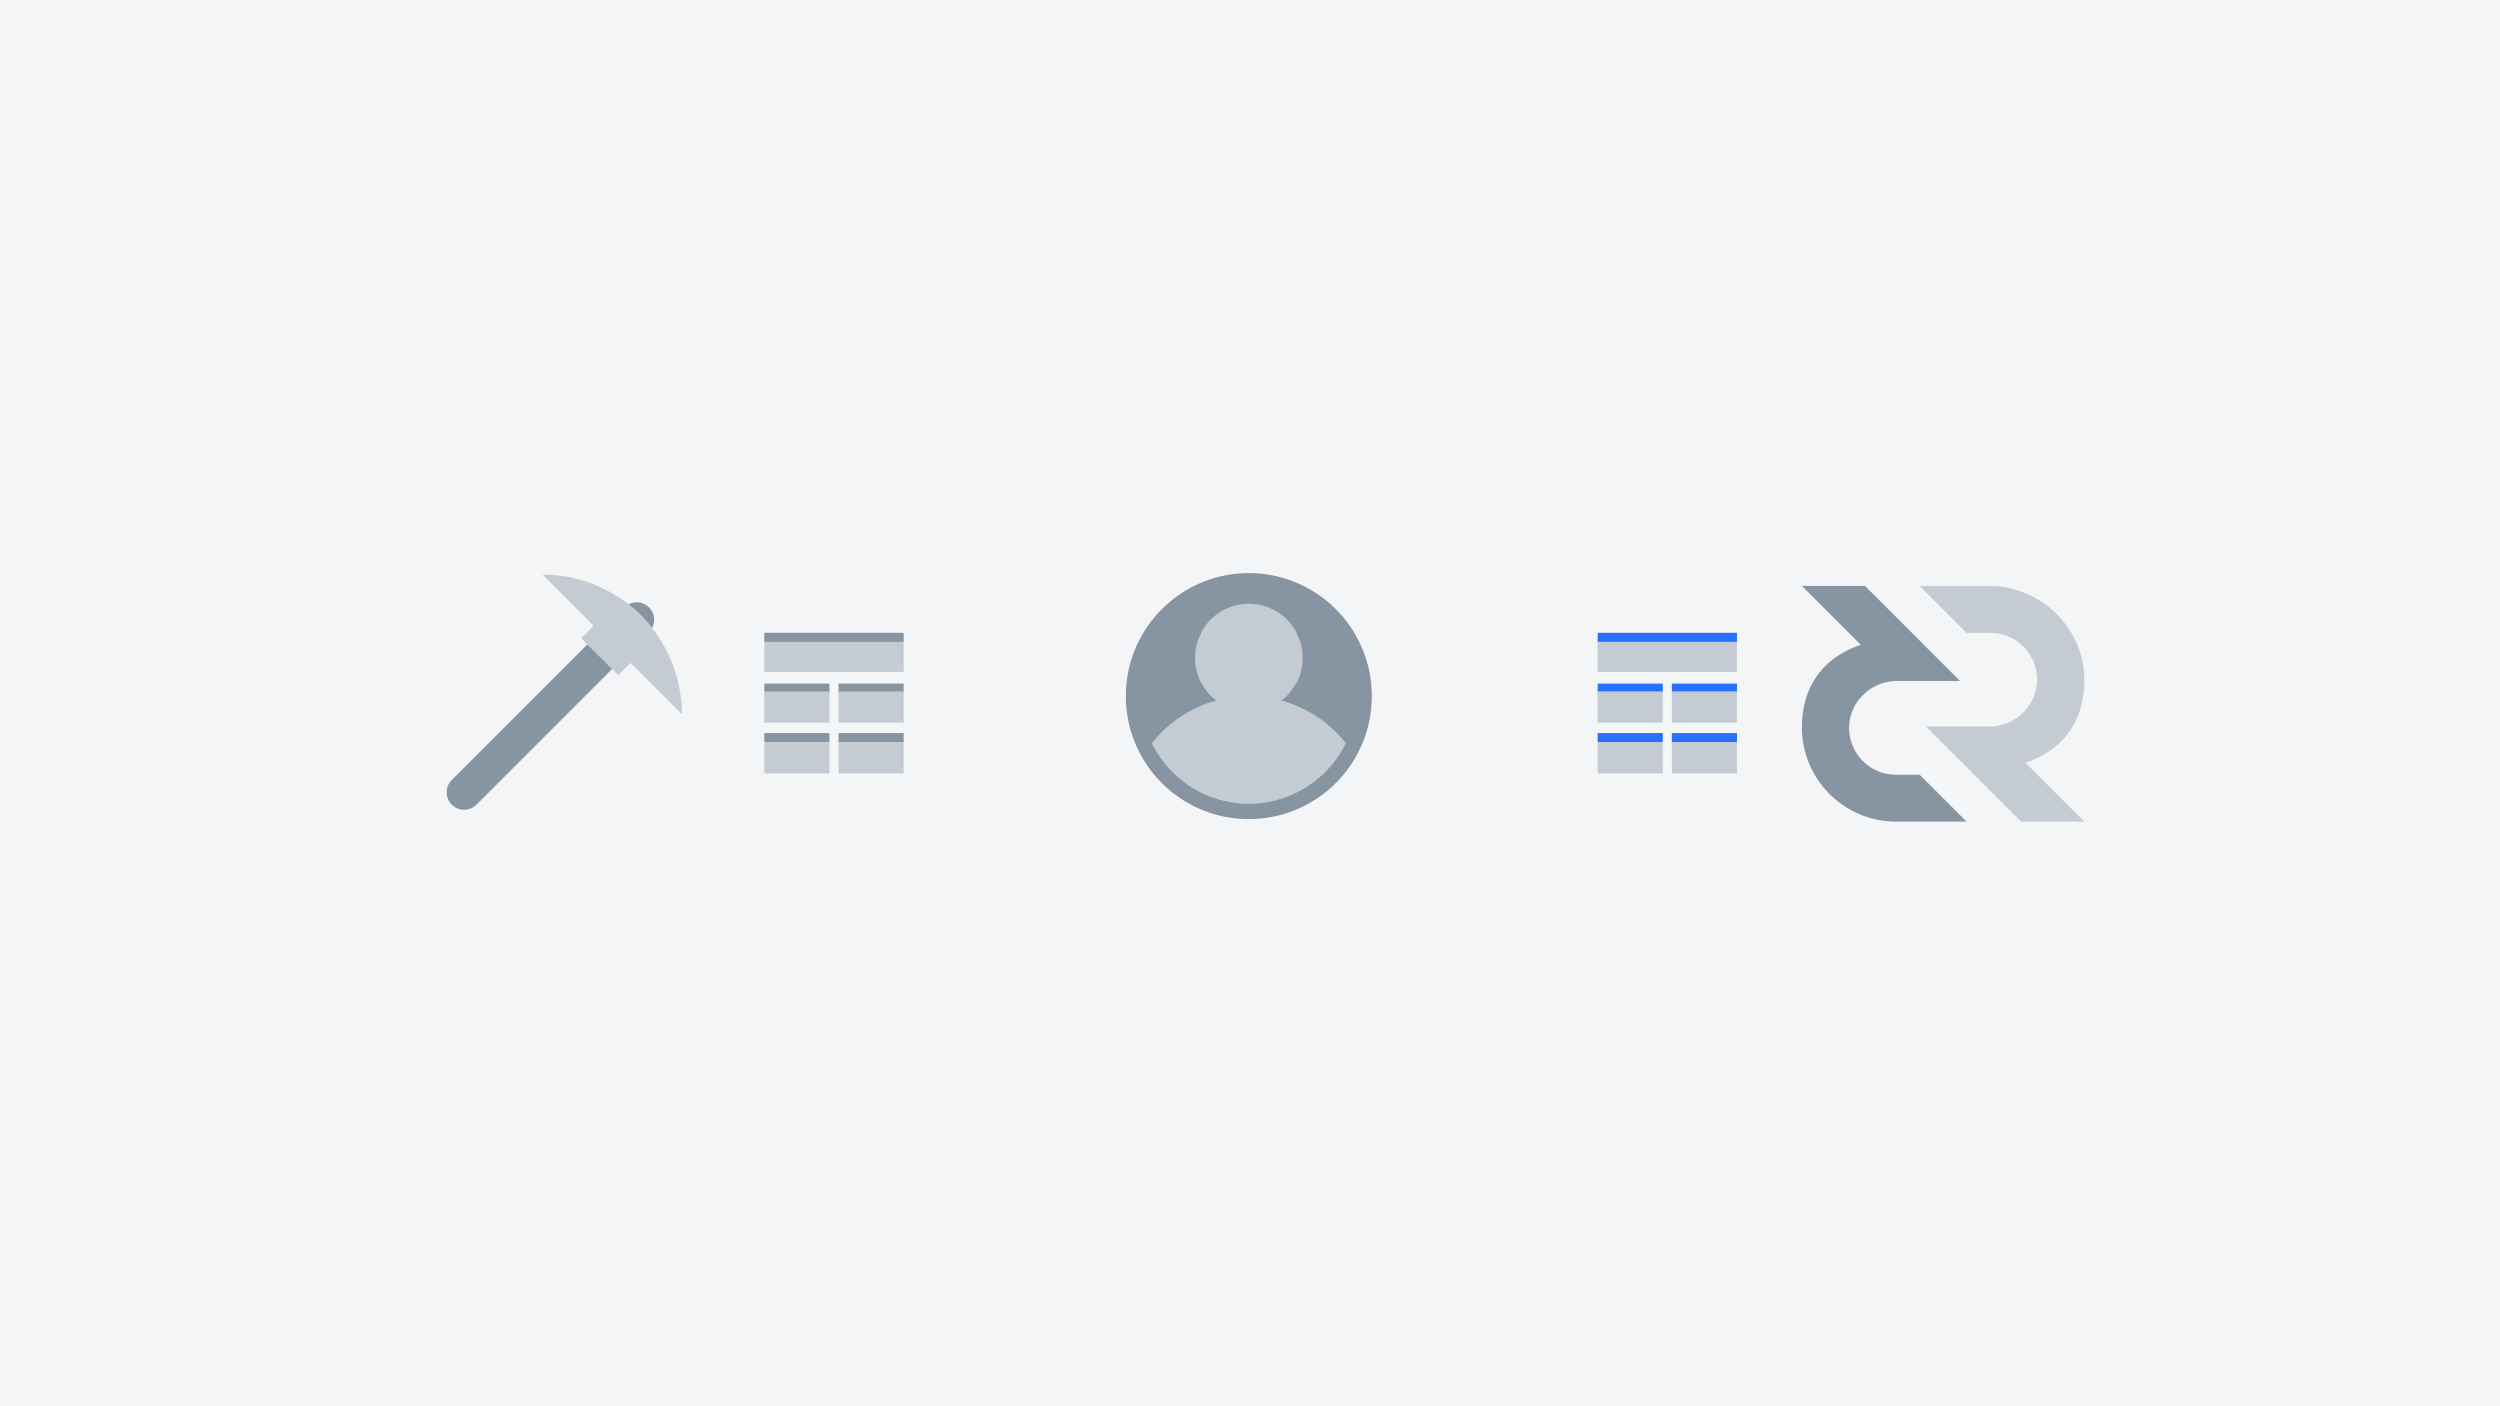 <svg xmlns="http://www.w3.org/2000/svg" xmlns:xlink="http://www.w3.org/1999/xlink" width="1920" height="1080" viewBox="0 0 1920 1080">
  <defs>
    <style>
      .cls-1 {
        fill: none;
      }

      .cls-2 {
        isolation: isolate;
      }

      .cls-3 {
        clip-path: url(#clip-path);
      }

      .cls-4 {
        fill: #f3f5f6;
      }

      .cls-5 {
        fill: #8795a2;
      }

      .cls-6 {
        fill: #c4cbd2;
      }

      .cls-7 {
        fill: #2970ff;
      }
    </style>
    <clipPath id="clip-path">
      <rect class="cls-1" width="1920" height="1080"/>
    </clipPath>
  </defs>
  <title>shot_29</title>
  <g id="Layer_3" data-name="Layer 3">
    <g class="cls-2">
      <g class="cls-3">
        <g class="cls-2">
          <g class="cls-3">
            <g class="cls-3">
              <rect class="cls-4" width="1920" height="1080"/>
            </g>
          </g>
          <path class="cls-5" d="M482.68,464.17a13.39,13.39,0,0,1,18.11,18.15A108,108,0,0,0,482.68,464.17Z"/>
          <path class="cls-6" d="M484.26,509.1l-9.47,9.47-23.66-23.66-4.75-4.74,9.45-9.5-4.6-4.72-34.5-34.63a105.67,105.67,0,0,1,65.93,22.84,107.32,107.32,0,0,1,41,84.29L489,513.82Z"/>
          <path class="cls-5" d="M470.06,513.82,365.9,618A13.39,13.39,0,0,1,347,599L451.12,494.88Z"/>
          <path class="cls-5" d="M1429.11,495.25,1383.86,450h48.48l73,73h-48.46c-20.21,0-37.14,16.53-36.74,36.73a36,36,0,0,0,36,35.27h18.19l36,36h-54.06a72.4,72.4,0,0,1-72.4-72.4C1383.86,529.24,1398.34,505.57,1429.11,495.25Z"/>
          <path class="cls-6" d="M1555.52,585.75,1600.77,631H1552.3l-73-73h48.46c20.2,0,37.13-16.53,36.73-36.73a36,36,0,0,0-36-35.27h-18.19l-36-36h53.45c39.19,0,72.48,32,73,71.22C1601.15,551.13,1586.7,575.29,1555.52,585.75Z"/>
          <rect class="cls-5" x="587" y="525" width="50" height="7"/>
          <rect class="cls-6" x="587" y="531" width="50" height="24"/>
          <rect class="cls-5" x="644" y="525" width="50" height="7"/>
          <rect class="cls-6" x="644" y="531" width="50" height="24"/>
          <rect class="cls-5" x="587" y="563" width="50" height="7"/>
          <rect class="cls-6" x="587" y="570" width="50" height="24"/>
          <rect class="cls-5" x="644" y="563" width="50" height="7"/>
          <rect class="cls-6" x="644" y="570" width="50" height="24"/>
          <rect class="cls-5" x="587" y="486" width="107" height="7"/>
          <rect class="cls-6" x="587" y="493" width="107" height="23"/>
          <rect class="cls-5" x="907" y="525" width="50" height="7"/>
          <rect class="cls-6" x="907" y="531" width="50" height="24"/>
          <rect class="cls-5" x="963" y="525" width="50" height="7"/>
          <rect class="cls-6" x="963" y="531" width="50" height="24"/>
          <rect class="cls-5" x="907" y="563" width="50" height="7"/>
          <rect class="cls-6" x="907" y="570" width="50" height="24"/>
          <rect class="cls-5" x="963" y="563" width="50" height="7"/>
          <rect class="cls-6" x="963" y="570" width="50" height="24"/>
          <rect class="cls-5" x="907" y="486" width="107" height="7"/>
          <polygon class="cls-6" points="973.94 516 1014 516 1014 493 907 493 907 516 973.94 516"/>
          <rect class="cls-7" x="1227" y="525" width="50" height="7"/>
          <polygon class="cls-6" points="1227 548.16 1227 555 1277 555 1277 531 1227 531 1227 548.16"/>
          <rect class="cls-7" x="1284" y="525" width="50" height="7"/>
          <polygon class="cls-6" points="1334 548.16 1334 531 1284 531 1284 555 1334 555 1334 548.16"/>
          <rect class="cls-7" x="1227" y="563" width="50" height="7"/>
          <polygon class="cls-6" points="1227 587.09 1227 594 1277 594 1277 570 1227 570 1227 587.09"/>
          <rect class="cls-7" x="1284" y="563" width="50" height="7"/>
          <polygon class="cls-6" points="1334 587.09 1334 570 1284 570 1284 594 1334 594 1334 587.09"/>
          <rect class="cls-7" x="1227" y="486" width="107" height="7"/>
          <polygon class="cls-6" points="1334 509.44 1334 493 1227 493 1227 516 1334 516 1334 509.44"/>
          <path class="cls-6" d="M984.13,538a41.33,41.33,0,1,0-50.07,0,94.5,94.5,0,0,0-49.29,32.83,82.74,82.74,0,0,0,148.67,0A94.47,94.47,0,0,0,984.13,538Z"/>
          <path class="cls-5" d="M1017.55,593.05a82.75,82.75,0,0,1-132.78-22.24A94.43,94.43,0,0,1,934.08,538a41.33,41.33,0,1,1,50.07,0,94.43,94.43,0,0,1,49.31,32.83A82.75,82.75,0,0,1,1017.55,593.05ZM959.1,440.15a94.46,94.46,0,1,0,94.46,94.45A94.46,94.46,0,0,0,959.1,440.15Z"/>
        </g>
      </g>
    </g>
  </g>
</svg>
